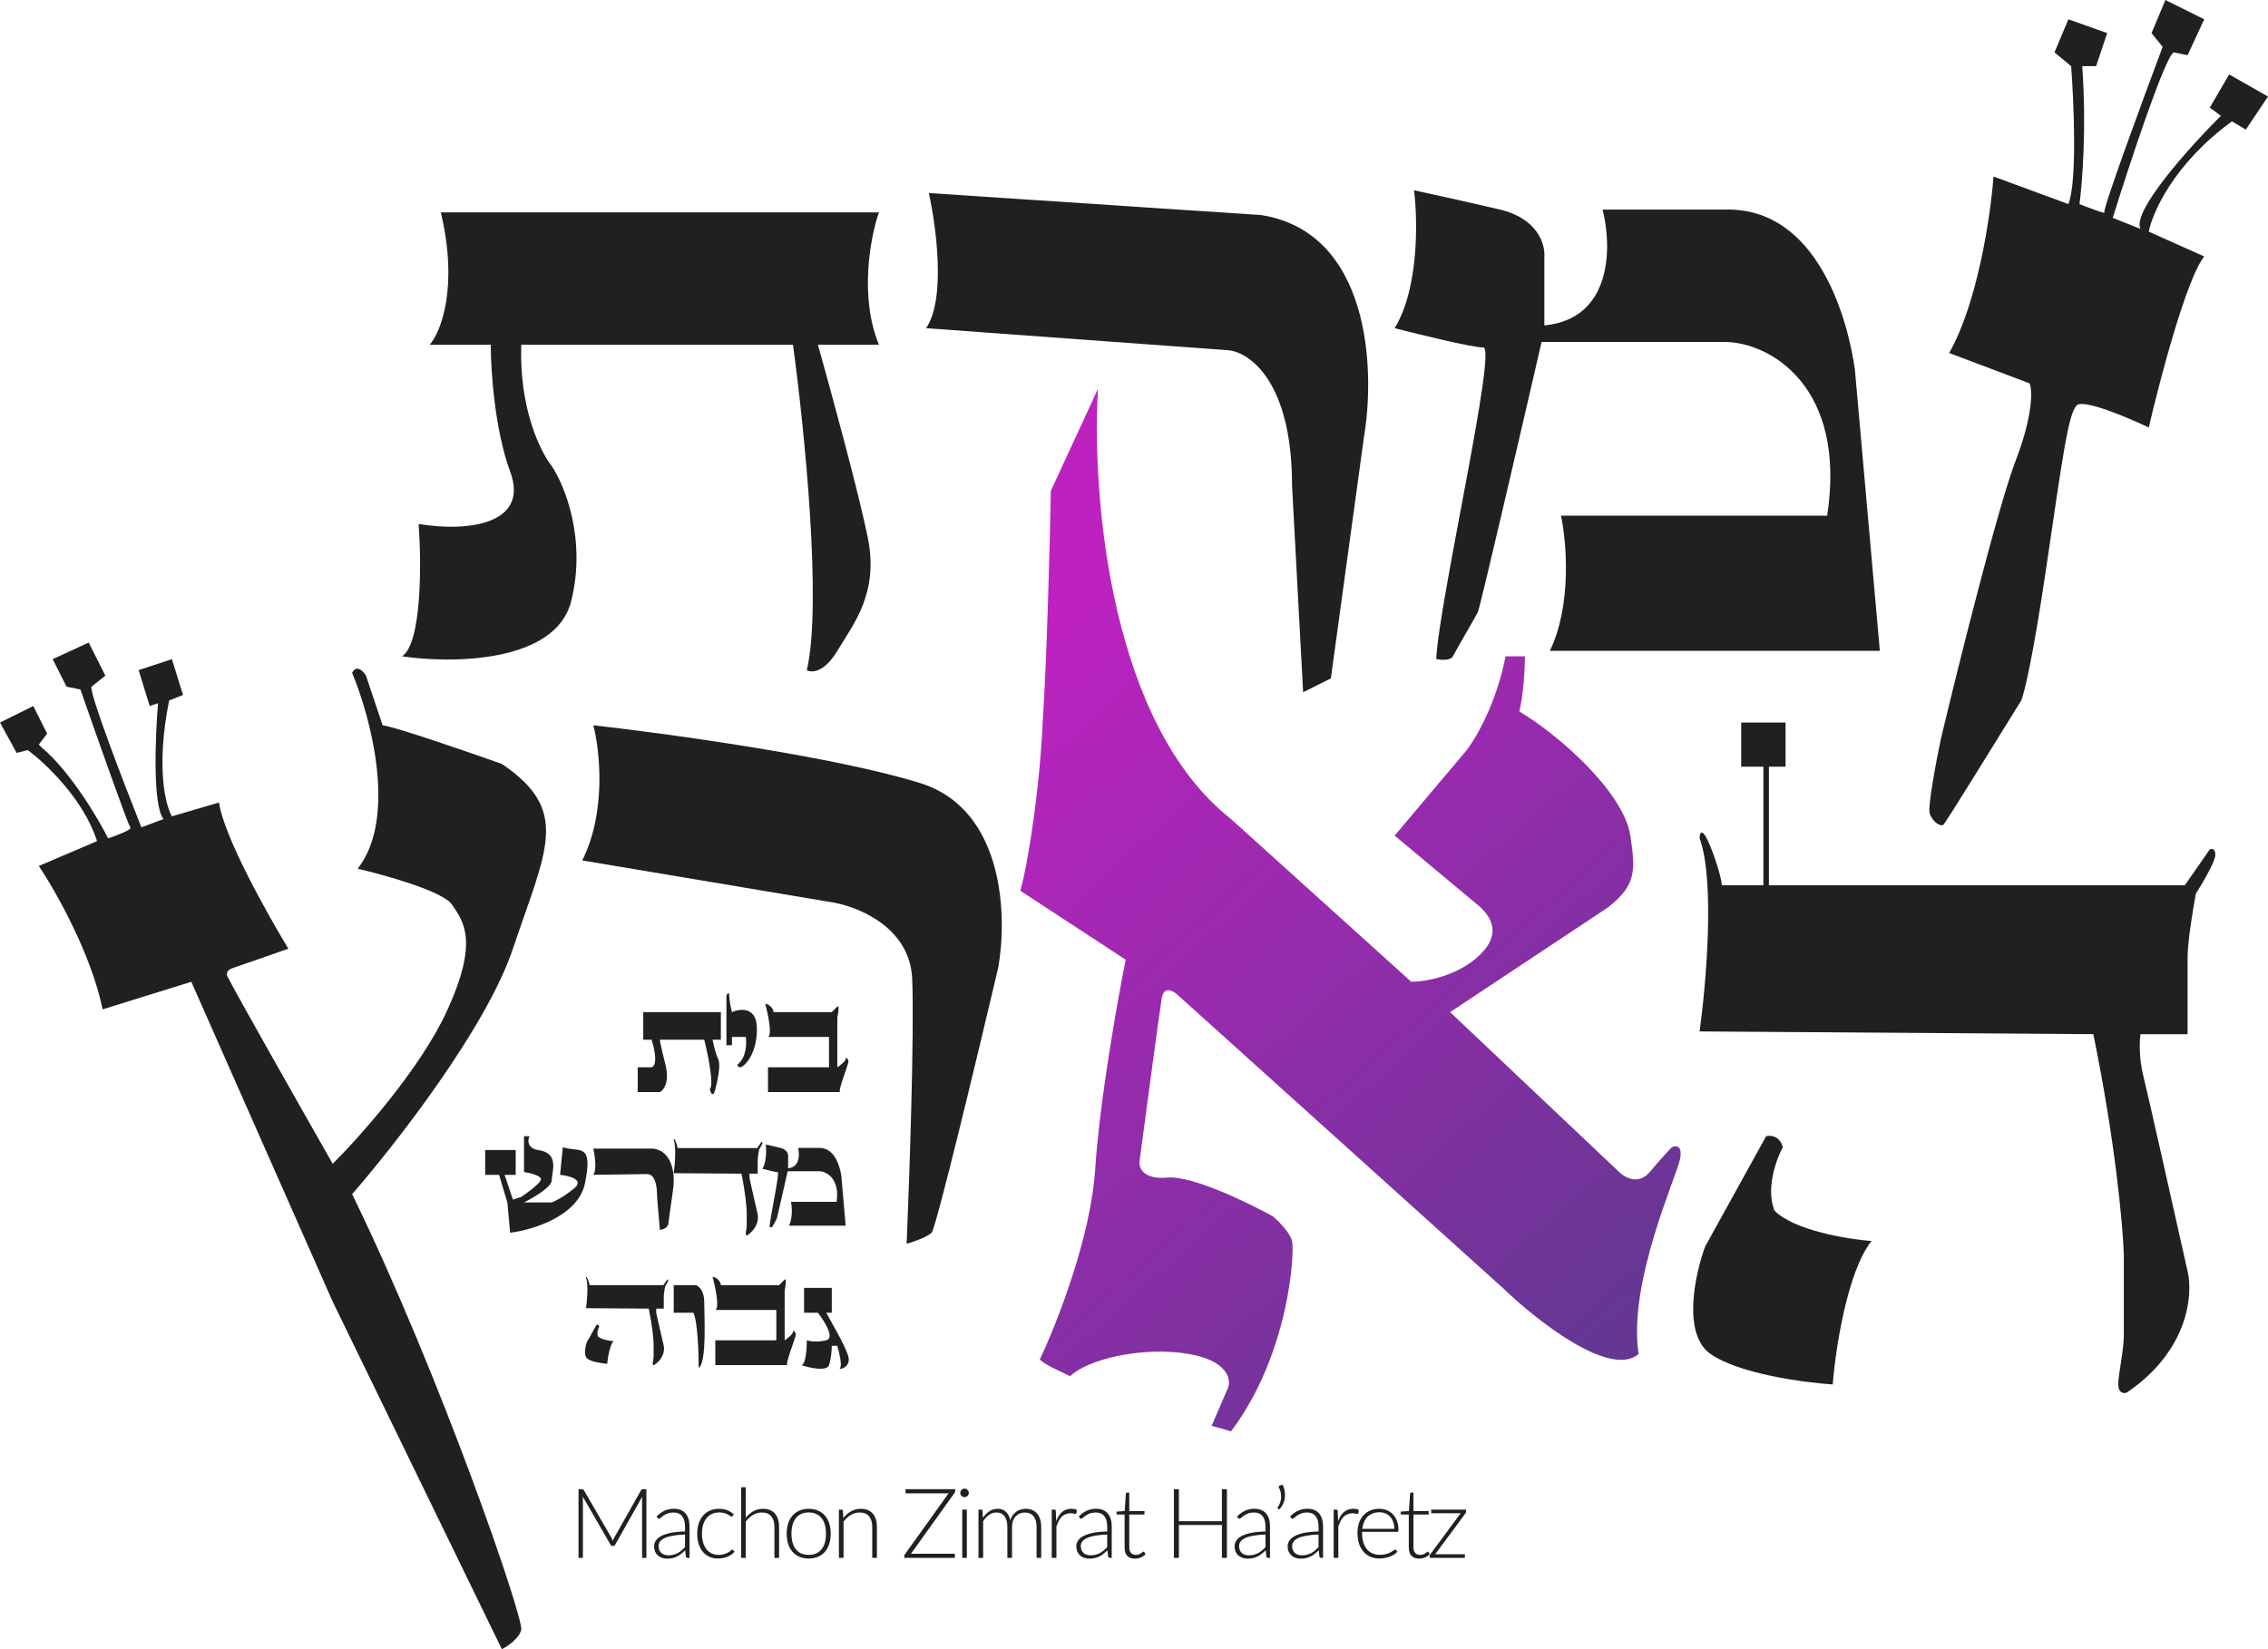 <svg width="220" height="160" viewBox="0 0 220 160" fill="none" xmlns="http://www.w3.org/2000/svg">
<path d="M56.48 83.478C58.846 78.769 58.183 72.776 57.556 70.368C64.728 71.17 81.115 73.418 89.291 75.986C97.468 78.555 97.719 89.008 96.822 93.913C94.85 102.296 90.798 119.17 90.367 119.598C89.937 120.027 88.574 120.49 87.947 120.669C88.216 114.247 88.7 100.12 88.485 94.983C88.269 89.846 83.016 87.848 80.416 87.491L56.48 83.478Z" fill="#202020"/>
<path d="M42.763 20.602H85.257C84.45 22.921 83.32 28.736 85.257 33.445H79.34C80.595 37.904 83.32 47.893 84.181 52.174C85.257 57.525 82.836 60.468 81.223 63.144C79.932 65.284 78.713 65.284 78.264 65.017C79.77 58.595 77.995 41.293 76.92 33.445H50.563C50.347 39.652 52.445 43.88 53.521 45.217C54.776 47.09 56.91 52.334 55.404 58.328C53.898 64.321 43.839 64.392 38.998 63.679C40.934 62.395 40.88 54.582 40.611 50.836C45.453 51.639 51.369 50.836 49.487 45.752C47.981 41.686 47.604 35.853 47.604 33.445H41.687C42.763 32.196 44.484 27.88 42.763 20.602Z" fill="#202020"/>
<path d="M89.829 31.839C91.765 29.057 90.815 21.94 90.098 18.729L122.372 20.869C132.914 22.582 133.399 35.853 132.323 42.274L129.095 65.819L126.406 67.157L125.33 47.09C125.33 37.03 121.206 34.158 119.144 33.98L89.829 31.839Z" fill="#202020"/>
<path d="M135.282 31.839C137.649 27.986 137.523 21.315 137.165 18.461C138.42 18.729 141.844 19.478 145.502 20.334C149.16 21.191 149.895 23.723 149.805 24.883V31.572C156.475 30.93 156.35 23.813 155.453 20.334H167.287C176.431 20.067 179.3 31.304 179.927 35.853L182.348 63.144H150.343C152.495 58.649 151.957 52.531 151.419 50.033H177.238C179.174 37.405 171.59 33.177 167.287 33.177H149.536C147.564 41.739 143.566 58.97 143.35 59.398C143.081 59.933 141.199 63.144 140.93 63.679C140.715 64.107 139.764 64.036 139.316 63.946C139.585 58.328 145.233 33.712 143.888 33.712C142.813 33.712 137.703 32.464 135.282 31.839Z" fill="#202020"/>
<path d="M189.071 34.248C191.868 29.324 193.105 20.78 193.374 17.124L200.636 19.799C201.496 17.659 201.174 9.989 200.905 6.421L199.291 5.084L200.636 1.873L204.401 3.211L203.325 6.421H201.981C202.411 12.415 201.981 17.837 201.712 19.799C202.608 20.156 204.347 20.816 204.132 20.602C203.917 20.388 207.808 9.81 209.78 4.548L208.704 3.211L210.049 0L213.814 1.873L212.201 5.351L210.856 5.084C209.995 5.512 206.553 15.964 204.939 21.137L207.628 22.207C206.768 20.495 212.47 14.181 215.428 11.238L214.352 10.435L216.235 7.224L220 9.365L217.849 12.575L216.504 11.773C210.91 15.839 208.794 20.602 208.435 22.475L213.814 24.883C212.093 27.023 209.511 36.834 208.435 41.472C206.373 40.49 202.088 38.689 201.443 39.331C200.636 40.134 200.098 44.147 198.484 55.117C197.193 63.893 196.333 67.336 196.064 67.96C193.643 71.884 188.748 79.786 188.533 80C188.264 80.268 187.457 79.732 187.188 78.93C186.973 78.288 187.816 73.846 188.264 71.706C189.967 64.571 193.804 49.177 195.526 44.682C197.247 40.187 197.139 37.815 196.87 37.191L189.071 34.248Z" fill="#202020"/>
<path d="M173.203 70.101H168.9V74.382H171.051V85.886H167.017C167.017 85.084 165.941 81.873 165.403 81.07C164.973 80.428 164.866 80.981 164.866 81.338C166.372 85.405 165.493 95.519 164.866 100.067L203.056 100.335C205.208 110.823 205.925 118.975 206.015 121.739V129.499C206.015 131.104 205.477 133.244 205.477 134.315C205.477 135.171 206.015 135.206 206.284 135.117C212.308 131.05 212.738 125.574 212.2 123.345C210.945 117.726 208.328 106.06 207.897 104.348C207.467 102.636 207.539 100.959 207.628 100.335H212.2V92.843C212.2 91.345 212.738 88.116 213.007 86.689C213.635 85.708 214.89 83.585 214.89 82.943C214.89 82.301 214.531 82.319 214.352 82.408L211.932 85.886H171.589V74.382H173.203V70.101Z" fill="#202020"/>
<path d="M165.403 120.937L171.32 110.234C172.396 110.02 172.844 110.859 172.934 111.305C172.306 112.464 171.266 115.318 172.127 117.458C174.064 119.385 179.209 120.223 181.54 120.402C179.174 123.398 178.044 130.926 177.775 134.315C174.996 134.136 168.738 133.298 165.941 131.371C163.144 129.445 164.417 123.612 165.403 120.937Z" fill="#202020"/>
<path d="M101.125 70.368C100.857 76.254 99.781 83.567 98.974 86.421L109.194 93.11C108.387 97.124 106.666 106.809 106.235 113.445C105.805 120.08 102.47 128.517 100.857 131.906C101.501 132.46 102.61 132.95 103.815 133.512C105.429 131.906 110.808 130.568 115.38 131.371C119.037 132.013 119.414 133.779 119.145 134.582L117.531 138.328L119.414 138.863C125.062 131.371 125.6 121.471 125.331 120.401C125.116 119.545 123.986 118.439 123.448 117.993C121.028 116.655 115.595 114.033 113.228 114.247C110.861 114.461 110.449 113.266 110.539 112.642C111.166 107.915 112.475 98.14 112.69 96.856C112.905 95.572 113.856 96.142 114.304 96.588L145.771 124.95C148.998 128.071 156.152 133.726 158.949 131.371C157.874 124.415 162.715 113.98 162.984 112.374C163.199 111.09 162.535 111.126 162.177 111.304C161.908 111.572 161.101 112.428 160.025 113.712C158.949 114.996 157.605 114.247 157.067 113.712L140.661 98.194L155.991 88.027C158.68 85.886 158.68 84.548 158.143 81.07C157.485 76.818 151.15 71.26 147.385 69.03C147.815 67.103 147.923 64.66 147.923 63.679H146.04C145.179 68.174 143.171 71.616 142.275 72.776L135.282 81.07L143.619 88.027C144.426 88.829 145.771 90.435 143.619 92.575C141.468 94.716 138.24 95.251 136.896 95.251L119.414 79.465C107.849 70.368 105.877 48.696 106.504 37.726L101.932 47.625C101.843 52.531 101.556 63.946 101.125 70.368Z" fill="url(#paint0_linear_479_1432)"/>
<path d="M34.694 84.281C38.567 79.358 35.95 69.565 34.157 65.284C34.587 64.428 35.232 65.106 35.501 65.552L37.115 70.368C38.191 70.468 45.273 72.907 48.68 74.114C55.403 78.662 52.983 82.408 49.755 92.04C47.174 99.746 38.28 111.126 34.157 115.853C42.763 133.512 50.831 157.057 50.562 158.127C50.347 158.983 49.218 159.733 48.68 160L32.274 126.288L18.558 95.251L9.951 97.927C8.875 92.575 5.379 86.422 3.765 84.013L9.413 81.606C8.122 77.539 4.393 74.025 2.689 72.776L1.614 73.044L0 70.1L3.227 68.495L4.572 71.171L3.765 72.241L4.034 72.508C6.831 74.863 9.503 79.376 10.489 81.338C11.296 81.07 12.856 80.482 12.641 80.268C12.425 80.054 9.324 71.26 7.8 66.89L6.455 66.622L5.11 63.947L8.606 62.341L10.22 65.552L8.875 66.622C8.66 67.264 12.013 75.987 13.716 80.268L15.868 79.465C14.792 78.181 15.061 71.438 15.33 68.228L14.523 68.495L13.447 65.017L16.675 63.947L17.751 67.425L16.406 67.96C15.115 74.381 16.047 78.127 16.675 79.198L21.247 77.86C21.677 81.07 25.909 88.651 27.971 92.04C26.447 92.575 23.237 93.699 22.592 93.913C21.946 94.127 21.964 94.537 22.054 94.716C22.914 96.428 29.226 107.559 32.274 112.91C34.874 110.323 40.719 103.759 43.301 98.194C46.528 91.238 44.914 89.365 43.839 87.759C42.978 86.475 37.384 84.905 34.694 84.281Z" fill="#202020"/>
<path d="M62.702 144.481V151.144H62.283V145.465C62.283 145.383 62.287 145.297 62.297 145.206L59.674 149.863C59.63 149.945 59.567 149.986 59.485 149.986H59.41C59.328 149.986 59.266 149.945 59.222 149.863L56.528 145.197C56.538 145.291 56.542 145.38 56.542 145.465V151.144H56.118V144.481H56.453C56.497 144.481 56.531 144.485 56.556 144.495C56.581 144.504 56.607 144.529 56.632 144.57L59.321 149.204C59.368 149.292 59.408 149.386 59.443 149.486C59.462 149.436 59.482 149.388 59.504 149.34C59.526 149.29 59.55 149.243 59.575 149.199L62.188 144.57C62.214 144.529 62.239 144.504 62.264 144.495C62.292 144.485 62.328 144.481 62.372 144.481H62.702ZM66.447 148.879C66.001 148.895 65.616 148.931 65.293 148.987C64.973 149.041 64.707 149.114 64.497 149.209C64.29 149.303 64.136 149.416 64.035 149.548C63.935 149.676 63.885 149.824 63.885 149.99C63.885 150.147 63.91 150.284 63.96 150.4C64.013 150.513 64.083 150.607 64.167 150.683C64.255 150.755 64.356 150.808 64.469 150.843C64.582 150.877 64.7 150.894 64.822 150.894C65.004 150.894 65.17 150.876 65.321 150.838C65.475 150.797 65.616 150.742 65.745 150.673C65.877 150.601 65.999 150.516 66.112 150.419C66.225 150.322 66.337 150.216 66.447 150.103V148.879ZM63.692 147.123C63.937 146.878 64.194 146.692 64.464 146.567C64.734 146.441 65.04 146.379 65.382 146.379C65.633 146.379 65.853 146.419 66.042 146.501C66.23 146.579 66.385 146.694 66.508 146.845C66.633 146.992 66.728 147.173 66.79 147.386C66.853 147.597 66.885 147.832 66.885 148.093V151.144H66.706C66.611 151.144 66.553 151.1 66.531 151.012L66.465 150.409C66.337 150.535 66.208 150.648 66.079 150.748C65.954 150.849 65.822 150.934 65.684 151.003C65.546 151.072 65.396 151.125 65.236 151.163C65.076 151.201 64.9 151.219 64.709 151.219C64.549 151.219 64.393 151.196 64.243 151.149C64.092 151.102 63.957 151.029 63.838 150.932C63.722 150.835 63.627 150.711 63.555 150.56C63.486 150.406 63.452 150.223 63.452 150.009C63.452 149.811 63.508 149.628 63.621 149.458C63.734 149.289 63.911 149.141 64.153 149.016C64.395 148.89 64.704 148.79 65.081 148.714C65.461 148.639 65.916 148.595 66.447 148.582V148.093C66.447 147.659 66.352 147.327 66.164 147.094C65.979 146.859 65.703 146.741 65.335 146.741C65.109 146.741 64.916 146.772 64.756 146.835C64.599 146.898 64.466 146.967 64.356 147.042C64.246 147.118 64.156 147.187 64.087 147.25C64.018 147.312 63.96 147.344 63.913 147.344C63.879 147.344 63.85 147.336 63.828 147.32C63.806 147.305 63.788 147.284 63.772 147.259L63.692 147.123ZM71.065 147.085C71.049 147.101 71.034 147.115 71.018 147.127C71.005 147.137 70.986 147.141 70.961 147.141C70.93 147.141 70.888 147.121 70.834 147.08C70.781 147.036 70.709 146.989 70.618 146.939C70.526 146.889 70.412 146.843 70.274 146.802C70.139 146.758 69.974 146.736 69.779 146.736C69.509 146.736 69.269 146.785 69.059 146.882C68.852 146.977 68.676 147.113 68.531 147.292C68.387 147.471 68.277 147.688 68.202 147.942C68.13 148.196 68.094 148.482 68.094 148.799C68.094 149.129 68.131 149.421 68.207 149.675C68.285 149.929 68.395 150.144 68.536 150.32C68.677 150.493 68.849 150.624 69.049 150.716C69.25 150.807 69.473 150.852 69.718 150.852C69.944 150.852 70.132 150.825 70.283 150.772C70.437 150.719 70.563 150.661 70.66 150.598C70.76 150.535 70.839 150.477 70.895 150.424C70.952 150.37 70.999 150.344 71.037 150.344C71.074 150.344 71.106 150.359 71.131 150.391L71.249 150.541C71.176 150.635 71.085 150.723 70.975 150.805C70.866 150.887 70.742 150.957 70.603 151.017C70.465 151.077 70.315 151.122 70.151 151.153C69.991 151.188 69.823 151.205 69.647 151.205C69.349 151.205 69.076 151.152 68.828 151.045C68.583 150.935 68.371 150.778 68.192 150.574C68.017 150.367 67.879 150.114 67.778 149.816C67.681 149.518 67.632 149.179 67.632 148.799C67.632 148.441 67.679 148.115 67.773 147.819C67.868 147.524 68.006 147.27 68.188 147.057C68.37 146.843 68.591 146.678 68.852 146.562C69.115 146.443 69.417 146.383 69.756 146.383C70.06 146.383 70.33 146.432 70.566 146.529C70.801 146.627 71.007 146.758 71.183 146.925L71.065 147.085ZM72.338 147.25C72.555 146.986 72.801 146.776 73.077 146.619C73.357 146.462 73.669 146.383 74.014 146.383C74.272 146.383 74.498 146.424 74.693 146.506C74.89 146.587 75.054 146.705 75.182 146.859C75.311 147.013 75.408 147.198 75.474 147.414C75.54 147.631 75.573 147.876 75.573 148.149V151.144H75.121V148.149C75.121 147.71 75.021 147.366 74.82 147.118C74.619 146.867 74.313 146.741 73.901 146.741C73.597 146.741 73.311 146.82 73.044 146.977C72.781 147.13 72.545 147.345 72.338 147.622V151.144H71.886V144.292H72.338V147.25ZM78.448 146.383C78.784 146.383 79.084 146.441 79.348 146.557C79.615 146.67 79.839 146.832 80.021 147.042C80.203 147.253 80.342 147.507 80.436 147.805C80.533 148.1 80.582 148.432 80.582 148.799C80.582 149.166 80.533 149.497 80.436 149.793C80.342 150.088 80.203 150.34 80.021 150.551C79.839 150.761 79.615 150.923 79.348 151.036C79.084 151.149 78.784 151.205 78.448 151.205C78.113 151.205 77.811 151.149 77.544 151.036C77.281 150.923 77.056 150.761 76.871 150.551C76.689 150.34 76.549 150.088 76.452 149.793C76.358 149.497 76.311 149.166 76.311 148.799C76.311 148.432 76.358 148.1 76.452 147.805C76.549 147.507 76.689 147.253 76.871 147.042C77.056 146.832 77.281 146.67 77.544 146.557C77.811 146.441 78.113 146.383 78.448 146.383ZM78.448 150.852C78.728 150.852 78.971 150.805 79.178 150.711C79.389 150.613 79.563 150.475 79.701 150.296C79.842 150.117 79.948 149.902 80.017 149.651C80.086 149.397 80.12 149.113 80.12 148.799C80.12 148.488 80.086 148.206 80.017 147.951C79.948 147.697 79.842 147.48 79.701 147.301C79.563 147.119 79.389 146.98 79.178 146.882C78.971 146.785 78.728 146.736 78.448 146.736C78.169 146.736 77.924 146.785 77.714 146.882C77.507 146.98 77.332 147.119 77.191 147.301C77.053 147.48 76.948 147.697 76.876 147.951C76.807 148.206 76.772 148.488 76.772 148.799C76.772 149.113 76.807 149.397 76.876 149.651C76.948 149.902 77.053 150.117 77.191 150.296C77.332 150.475 77.507 150.613 77.714 150.711C77.924 150.805 78.169 150.852 78.448 150.852ZM81.802 147.278C82.019 147.008 82.269 146.791 82.551 146.628C82.837 146.465 83.154 146.383 83.502 146.383C83.76 146.383 83.986 146.424 84.18 146.506C84.378 146.587 84.541 146.705 84.67 146.859C84.799 147.013 84.896 147.198 84.962 147.414C85.028 147.631 85.061 147.876 85.061 148.149V151.144H84.609V148.149C84.609 147.71 84.509 147.366 84.308 147.118C84.107 146.867 83.801 146.741 83.389 146.741C83.085 146.741 82.799 146.82 82.532 146.977C82.269 147.13 82.033 147.345 81.826 147.622V151.144H81.374V146.459H81.624C81.702 146.459 81.748 146.498 81.76 146.576L81.802 147.278ZM92.659 144.646C92.659 144.705 92.638 144.77 92.594 144.839L88.365 150.744H92.626V151.144H87.72V150.97C87.72 150.935 87.724 150.905 87.734 150.88C87.746 150.852 87.76 150.825 87.776 150.8L92.014 144.881H87.842V144.481H92.659V144.646ZM93.787 146.459V151.144H93.34V146.459H93.787ZM93.98 144.843C93.98 144.9 93.968 144.953 93.943 145.003C93.921 145.051 93.891 145.093 93.853 145.131C93.816 145.168 93.772 145.198 93.721 145.22C93.671 145.242 93.618 145.253 93.561 145.253C93.505 145.253 93.451 145.242 93.401 145.22C93.351 145.198 93.307 145.168 93.269 145.131C93.232 145.093 93.202 145.051 93.18 145.003C93.158 144.953 93.147 144.9 93.147 144.843C93.147 144.787 93.158 144.733 93.18 144.683C93.202 144.63 93.232 144.584 93.269 144.547C93.307 144.509 93.351 144.479 93.401 144.457C93.451 144.435 93.505 144.424 93.561 144.424C93.618 144.424 93.671 144.435 93.721 144.457C93.772 144.479 93.816 144.509 93.853 144.547C93.891 144.584 93.921 144.63 93.943 144.683C93.968 144.733 93.98 144.787 93.98 144.843ZM94.914 151.144V146.459H95.164C95.242 146.459 95.288 146.498 95.3 146.576L95.343 147.254C95.525 146.994 95.734 146.783 95.969 146.623C96.204 146.463 96.47 146.383 96.765 146.383C97.107 146.383 97.38 146.482 97.584 146.68C97.791 146.878 97.931 147.152 98.003 147.504C98.06 147.312 98.138 147.146 98.239 147.005C98.342 146.864 98.46 146.747 98.592 146.656C98.724 146.562 98.867 146.493 99.02 146.449C99.177 146.405 99.338 146.383 99.501 146.383C99.733 146.383 99.942 146.422 100.127 146.501C100.312 146.576 100.469 146.689 100.598 146.84C100.727 146.991 100.826 147.176 100.895 147.396C100.964 147.615 100.998 147.867 100.998 148.149V151.144H100.551V148.149C100.551 147.691 100.452 147.342 100.254 147.104C100.057 146.862 99.774 146.741 99.407 146.741C99.243 146.741 99.086 146.771 98.936 146.831C98.788 146.89 98.656 146.98 98.54 147.099C98.427 147.215 98.336 147.361 98.267 147.537C98.201 147.713 98.168 147.917 98.168 148.149V151.144H97.716V148.149C97.716 147.694 97.625 147.345 97.443 147.104C97.264 146.862 97 146.741 96.652 146.741C96.398 146.741 96.162 146.816 95.945 146.967C95.729 147.118 95.536 147.327 95.366 147.593V151.144H94.914ZM102.45 147.589C102.523 147.397 102.604 147.228 102.695 147.08C102.79 146.929 102.896 146.802 103.016 146.699C103.138 146.595 103.273 146.517 103.421 146.463C103.571 146.407 103.738 146.379 103.92 146.379C104.017 146.379 104.113 146.388 104.207 146.407C104.301 146.422 104.384 146.452 104.456 146.496L104.419 146.807C104.403 146.857 104.373 146.882 104.329 146.882C104.292 146.882 104.234 146.871 104.155 146.849C104.08 146.827 103.979 146.816 103.854 146.816C103.672 146.816 103.51 146.845 103.369 146.901C103.231 146.955 103.105 147.036 102.992 147.146C102.882 147.256 102.785 147.393 102.7 147.556C102.618 147.716 102.543 147.901 102.474 148.111V151.144H102.022V146.459H102.262C102.315 146.459 102.353 146.47 102.375 146.492C102.397 146.513 102.411 146.551 102.417 146.605L102.45 147.589ZM107.402 148.879C106.956 148.895 106.572 148.931 106.249 148.987C105.928 149.041 105.663 149.114 105.453 149.209C105.245 149.303 105.092 149.416 104.991 149.548C104.891 149.676 104.841 149.824 104.841 149.99C104.841 150.147 104.866 150.284 104.916 150.4C104.969 150.513 105.038 150.607 105.123 150.683C105.211 150.755 105.311 150.808 105.424 150.843C105.537 150.877 105.655 150.894 105.778 150.894C105.96 150.894 106.126 150.876 106.277 150.838C106.431 150.797 106.572 150.742 106.701 150.673C106.832 150.601 106.955 150.516 107.068 150.419C107.181 150.322 107.292 150.216 107.402 150.103V148.879ZM104.647 147.123C104.892 146.878 105.15 146.692 105.42 146.567C105.69 146.441 105.996 146.379 106.338 146.379C106.589 146.379 106.809 146.419 106.997 146.501C107.186 146.579 107.341 146.694 107.463 146.845C107.589 146.992 107.683 147.173 107.746 147.386C107.809 147.597 107.84 147.832 107.84 148.093V151.144H107.661C107.567 151.144 107.509 151.1 107.487 151.012L107.421 150.409C107.292 150.535 107.164 150.648 107.035 150.748C106.909 150.849 106.777 150.934 106.639 151.003C106.501 151.072 106.352 151.125 106.192 151.163C106.032 151.201 105.856 151.219 105.665 151.219C105.504 151.219 105.349 151.196 105.198 151.149C105.048 151.102 104.913 151.029 104.793 150.932C104.677 150.835 104.583 150.711 104.511 150.56C104.442 150.406 104.407 150.223 104.407 150.009C104.407 149.811 104.464 149.628 104.577 149.458C104.69 149.289 104.867 149.141 105.109 149.016C105.351 148.89 105.66 148.79 106.037 148.714C106.416 148.639 106.872 148.595 107.402 148.582V148.093C107.402 147.659 107.308 147.327 107.12 147.094C106.934 146.859 106.658 146.741 106.291 146.741C106.065 146.741 105.872 146.772 105.712 146.835C105.555 146.898 105.421 146.967 105.311 147.042C105.202 147.118 105.112 147.187 105.043 147.25C104.974 147.312 104.916 147.344 104.869 147.344C104.834 147.344 104.806 147.336 104.784 147.32C104.762 147.305 104.743 147.284 104.727 147.259L104.647 147.123ZM110.096 151.219C109.779 151.219 109.531 151.131 109.352 150.956C109.176 150.78 109.088 150.508 109.088 150.141V146.939H108.415C108.38 146.939 108.352 146.929 108.33 146.911C108.308 146.892 108.297 146.865 108.297 146.831V146.656L109.098 146.6L109.211 144.923C109.217 144.895 109.229 144.87 109.248 144.848C109.267 144.826 109.294 144.815 109.328 144.815H109.54V146.605H111.019V146.939H109.54V150.117C109.54 150.246 109.556 150.358 109.587 150.452C109.622 150.543 109.667 150.618 109.724 150.678C109.784 150.737 109.853 150.781 109.931 150.81C110.01 150.838 110.094 150.852 110.185 150.852C110.298 150.852 110.396 150.836 110.477 150.805C110.559 150.77 110.63 150.734 110.689 150.697C110.749 150.656 110.798 150.62 110.835 150.588C110.873 150.554 110.903 150.537 110.925 150.537C110.95 150.537 110.975 150.552 111 150.584L111.122 150.781C111.003 150.913 110.851 151.02 110.666 151.102C110.484 151.18 110.294 151.219 110.096 151.219ZM119.013 144.481V151.144H118.528V147.951H114.355V151.144H113.87V144.481H114.355V147.589H118.528V144.481H119.013ZM122.754 148.879C122.309 148.895 121.924 148.931 121.601 148.987C121.28 149.041 121.015 149.114 120.805 149.209C120.598 149.303 120.444 149.416 120.343 149.548C120.243 149.676 120.193 149.824 120.193 149.99C120.193 150.147 120.218 150.284 120.268 150.4C120.321 150.513 120.39 150.607 120.475 150.683C120.563 150.755 120.664 150.808 120.777 150.843C120.89 150.877 121.007 150.894 121.13 150.894C121.312 150.894 121.478 150.876 121.629 150.838C121.783 150.797 121.924 150.742 122.053 150.673C122.185 150.601 122.307 150.516 122.42 150.419C122.533 150.322 122.645 150.216 122.754 150.103V148.879ZM120 147.123C120.244 146.878 120.502 146.692 120.772 146.567C121.042 146.441 121.348 146.379 121.69 146.379C121.941 146.379 122.161 146.419 122.349 146.501C122.538 146.579 122.693 146.694 122.816 146.845C122.941 146.992 123.035 147.173 123.098 147.386C123.161 147.597 123.192 147.832 123.192 148.093V151.144H123.013C122.919 151.144 122.861 151.1 122.839 151.012L122.773 150.409C122.645 150.535 122.516 150.648 122.387 150.748C122.262 150.849 122.13 150.934 121.992 151.003C121.853 151.072 121.704 151.125 121.544 151.163C121.384 151.201 121.208 151.219 121.017 151.219C120.857 151.219 120.701 151.196 120.551 151.149C120.4 151.102 120.265 151.029 120.146 150.932C120.029 150.835 119.935 150.711 119.863 150.56C119.794 150.406 119.759 150.223 119.759 150.009C119.759 149.811 119.816 149.628 119.929 149.458C120.042 149.289 120.219 149.141 120.461 149.016C120.703 148.89 121.012 148.79 121.389 148.714C121.769 148.639 122.224 148.595 122.754 148.582V148.093C122.754 147.659 122.66 147.327 122.472 147.094C122.287 146.859 122.01 146.741 121.643 146.741C121.417 146.741 121.224 146.772 121.064 146.835C120.907 146.898 120.773 146.967 120.664 147.042C120.554 147.118 120.464 147.187 120.395 147.25C120.326 147.312 120.268 147.344 120.221 147.344C120.186 147.344 120.158 147.336 120.136 147.32C120.114 147.305 120.095 147.284 120.08 147.259L120 147.123ZM124.395 144.029C124.502 144.22 124.574 144.426 124.612 144.646C124.653 144.862 124.659 145.079 124.631 145.295C124.606 145.512 124.546 145.721 124.452 145.922C124.358 146.12 124.234 146.294 124.08 146.444L123.953 146.36C123.928 146.341 123.915 146.319 123.915 146.294C123.918 146.269 123.928 146.248 123.943 146.233C124.044 146.101 124.121 145.953 124.174 145.79C124.231 145.627 124.264 145.46 124.273 145.291C124.282 145.121 124.268 144.953 124.231 144.787C124.196 144.62 124.14 144.468 124.061 144.33C124.011 144.242 124.025 144.181 124.104 144.146L124.395 144.029ZM127.901 148.879C127.455 148.895 127.071 148.931 126.747 148.987C126.427 149.041 126.162 149.114 125.952 149.209C125.744 149.303 125.591 149.416 125.49 149.548C125.39 149.676 125.339 149.824 125.339 149.99C125.339 150.147 125.365 150.284 125.415 150.4C125.468 150.513 125.537 150.607 125.622 150.683C125.71 150.755 125.81 150.808 125.923 150.843C126.036 150.877 126.154 150.894 126.277 150.894C126.459 150.894 126.625 150.876 126.776 150.838C126.93 150.797 127.071 150.742 127.2 150.673C127.331 150.601 127.454 150.516 127.567 150.419C127.68 150.322 127.791 150.216 127.901 150.103V148.879ZM125.146 147.123C125.391 146.878 125.649 146.692 125.919 146.567C126.189 146.441 126.495 146.379 126.837 146.379C127.088 146.379 127.308 146.419 127.496 146.501C127.685 146.579 127.84 146.694 127.962 146.845C128.088 146.992 128.182 147.173 128.245 147.386C128.308 147.597 128.339 147.832 128.339 148.093V151.144H128.16C128.066 151.144 128.008 151.1 127.986 151.012L127.92 150.409C127.791 150.535 127.663 150.648 127.534 150.748C127.408 150.849 127.276 150.934 127.138 151.003C127 151.072 126.851 151.125 126.691 151.163C126.531 151.201 126.355 151.219 126.164 151.219C126.003 151.219 125.848 151.196 125.697 151.149C125.547 151.102 125.412 151.029 125.292 150.932C125.176 150.835 125.082 150.711 125.01 150.56C124.941 150.406 124.906 150.223 124.906 150.009C124.906 149.811 124.963 149.628 125.076 149.458C125.189 149.289 125.366 149.141 125.608 149.016C125.85 148.89 126.159 148.79 126.536 148.714C126.915 148.639 127.371 148.595 127.901 148.582V148.093C127.901 147.659 127.807 147.327 127.619 147.094C127.433 146.859 127.157 146.741 126.79 146.741C126.564 146.741 126.371 146.772 126.211 146.835C126.054 146.898 125.92 146.967 125.81 147.042C125.701 147.118 125.611 147.187 125.542 147.25C125.473 147.312 125.415 147.344 125.368 147.344C125.333 147.344 125.305 147.336 125.283 147.32C125.261 147.305 125.242 147.284 125.226 147.259L125.146 147.123ZM129.798 147.589C129.87 147.397 129.952 147.228 130.043 147.08C130.137 146.929 130.244 146.802 130.363 146.699C130.485 146.595 130.62 146.517 130.768 146.463C130.919 146.407 131.085 146.379 131.267 146.379C131.364 146.379 131.46 146.388 131.554 146.407C131.648 146.422 131.732 146.452 131.804 146.496L131.766 146.807C131.75 146.857 131.721 146.882 131.677 146.882C131.639 146.882 131.581 146.871 131.502 146.849C131.427 146.827 131.327 146.816 131.201 146.816C131.019 146.816 130.857 146.845 130.716 146.901C130.578 146.955 130.452 147.036 130.339 147.146C130.229 147.256 130.132 147.393 130.047 147.556C129.966 147.716 129.89 147.901 129.821 148.111V151.144H129.369V146.459H129.609C129.663 146.459 129.7 146.47 129.722 146.492C129.744 146.513 129.759 146.551 129.765 146.605L129.798 147.589ZM135.248 148.328C135.248 148.077 135.212 147.852 135.14 147.655C135.071 147.454 134.972 147.284 134.843 147.146C134.714 147.008 134.56 146.903 134.381 146.831C134.206 146.755 134.011 146.718 133.798 146.718C133.556 146.718 133.339 146.755 133.148 146.831C132.956 146.906 132.79 147.014 132.649 147.155C132.51 147.297 132.399 147.466 132.314 147.664C132.229 147.862 132.173 148.083 132.145 148.328H135.248ZM132.121 148.615V148.705C132.121 149.056 132.162 149.366 132.244 149.632C132.325 149.899 132.441 150.124 132.592 150.306C132.743 150.485 132.925 150.62 133.138 150.711C133.352 150.802 133.59 150.847 133.854 150.847C134.09 150.847 134.294 150.822 134.466 150.772C134.639 150.719 134.783 150.661 134.899 150.598C135.019 150.532 135.113 150.474 135.182 150.424C135.251 150.37 135.301 150.344 135.333 150.344C135.374 150.344 135.405 150.359 135.427 150.391L135.549 150.541C135.474 150.635 135.374 150.723 135.248 150.805C135.126 150.887 134.987 150.957 134.834 151.017C134.683 151.073 134.52 151.119 134.344 151.153C134.171 151.188 133.997 151.205 133.821 151.205C133.501 151.205 133.209 151.15 132.945 151.04C132.682 150.927 132.456 150.764 132.267 150.551C132.079 150.337 131.933 150.077 131.829 149.769C131.729 149.458 131.679 149.103 131.679 148.705C131.679 148.369 131.726 148.06 131.82 147.777C131.917 147.491 132.055 147.247 132.234 147.042C132.416 146.835 132.638 146.674 132.898 146.557C133.162 146.441 133.46 146.383 133.793 146.383C134.057 146.383 134.301 146.429 134.527 146.52C134.754 146.611 134.95 146.744 135.116 146.92C135.282 147.093 135.413 147.306 135.507 147.56C135.604 147.815 135.653 148.107 135.653 148.436C135.653 148.505 135.644 148.553 135.625 148.578C135.606 148.603 135.574 148.615 135.53 148.615H132.121ZM137.664 151.219C137.347 151.219 137.099 151.131 136.92 150.956C136.744 150.78 136.656 150.508 136.656 150.141V146.939H135.983C135.948 146.939 135.92 146.929 135.898 146.911C135.876 146.892 135.865 146.865 135.865 146.831V146.656L136.666 146.6L136.779 144.923C136.785 144.895 136.798 144.87 136.816 144.848C136.835 144.826 136.862 144.815 136.896 144.815H137.108V146.605H138.587V146.939H137.108V150.117C137.108 150.246 137.124 150.358 137.155 150.452C137.19 150.543 137.235 150.618 137.292 150.678C137.352 150.737 137.421 150.781 137.499 150.81C137.578 150.838 137.662 150.852 137.753 150.852C137.866 150.852 137.964 150.836 138.045 150.805C138.127 150.77 138.198 150.734 138.257 150.697C138.317 150.656 138.366 150.62 138.403 150.588C138.441 150.554 138.471 150.537 138.493 150.537C138.518 150.537 138.543 150.552 138.568 150.584L138.691 150.781C138.571 150.913 138.419 151.02 138.234 151.102C138.052 151.18 137.862 151.219 137.664 151.219ZM142.215 146.459V146.647C142.215 146.713 142.194 146.772 142.15 146.826L139.216 150.791H142.098V151.144H138.674V150.965C138.674 150.912 138.698 150.854 138.745 150.791L141.688 146.812H138.83V146.459H142.215Z" fill="#202020"/>
<path d="M70.464 101.405V98.195V96.589C70.553 96.411 70.733 96.161 70.733 96.589C70.733 97.017 70.912 97.838 71.001 98.195C71.808 97.838 73.422 97.66 73.422 99.8C73.422 102.476 72.077 103.546 71.808 103.546C71.593 103.546 71.539 103.368 71.539 103.278C72.4 102.636 72.436 101.227 72.346 100.603H71.001V101.405H70.464Z" fill="#202020"/>
<path d="M57.554 113.98C57.918 113.457 57.689 112.044 57.554 111.44L63.407 111.44C65.391 111.762 65.482 114.259 65.279 115.467L64.816 118.796C64.67 119.106 64.503 119.23 64.009 119.332L63.74 116.121C63.74 114.228 63.188 113.94 62.8 113.906L57.554 113.98Z" fill="#202020"/>
<path d="M73.96 113.395C74.366 112.716 74.344 111.54 74.283 111.038C74.498 111.085 75.085 111.217 75.712 111.368C76.339 111.518 76.465 111.965 76.45 112.169V113.348C77.593 113.235 77.572 111.981 77.418 111.368H79.447C81.014 111.32 81.506 113.301 81.614 114.102L82.028 118.911H76.542C76.911 118.119 76.819 117.041 76.726 116.601H81.152C81.484 114.376 80.184 113.631 79.447 113.631H76.404C76.065 115.139 75.38 118.176 75.343 118.251C75.297 118.345 74.974 118.911 74.928 119.005C74.891 119.081 74.728 119.068 74.651 119.052C74.698 118.062 75.666 113.725 75.435 113.725C75.251 113.725 74.375 113.505 73.96 113.395Z" fill="#202020"/>
<path d="M64.344 124.685H57.918H57.19C57.19 124.559 57.018 124.053 56.932 123.927C56.864 123.826 56.847 123.913 56.847 123.969C57.087 124.609 56.947 126.202 56.847 126.918L62.931 126.96C63.273 128.612 63.388 129.895 63.402 130.331V131.552C63.402 131.805 63.316 132.142 63.316 132.311C63.316 132.445 63.402 132.451 63.445 132.437C64.404 131.797 64.473 130.934 64.387 130.583C64.187 129.699 63.77 127.862 63.702 127.592C63.633 127.322 63.645 127.058 63.659 126.96H64.387V125.781C64.387 125.545 64.473 125.036 64.516 124.812C64.616 124.657 64.816 124.323 64.816 124.222C64.816 124.121 64.759 124.123 64.73 124.138L64.344 124.685Z" fill="#202020"/>
<path d="M56.932 130.204L57.875 128.519C58.047 128.485 58.118 128.617 58.132 128.687C58.032 128.87 57.867 129.319 58.004 129.656C58.312 129.96 59.132 130.092 59.503 130.12C59.126 130.592 58.946 131.777 58.903 132.311C58.461 132.283 57.464 132.151 57.018 131.847C56.573 131.544 56.775 130.625 56.932 130.204Z" fill="#202020"/>
<path d="M73.451 111.382H66.418H65.724C65.724 111.244 65.539 110.691 65.446 110.553C65.372 110.443 65.353 110.538 65.353 110.599C65.613 111.299 65.462 113.039 65.353 113.821L71.924 113.868C72.294 115.672 72.418 117.074 72.433 117.55V118.885C72.433 119.161 72.34 119.529 72.34 119.714C72.34 119.861 72.433 119.867 72.479 119.852C73.516 119.152 73.59 118.21 73.497 117.826C73.281 116.86 72.831 114.853 72.757 114.558C72.683 114.263 72.695 113.975 72.711 113.868H73.497V112.579C73.497 112.321 73.59 111.765 73.636 111.52C73.744 111.351 73.96 110.986 73.96 110.875C73.96 110.765 73.898 110.768 73.867 110.783L73.451 111.382Z" fill="#202020"/>
<path d="M61.857 105.954V103.546H63.202C63.847 103.332 63.471 101.673 63.202 100.87H62.395V98.195H69.926V100.87H69.119C69.208 101.316 69.442 102.315 69.657 102.743C69.926 103.278 69.657 104.616 69.388 105.686C69.173 106.543 68.939 106.043 68.85 105.686C69.28 105.258 68.671 102.297 68.312 100.87H64.009C64.009 100.96 64.116 101.566 64.547 103.278C64.977 104.991 64.367 105.776 64.009 105.954H61.857Z" fill="#202020"/>
<path d="M74.498 100.603C74.928 100.389 74.498 98.373 74.229 97.392C74.319 97.392 74.552 97.446 74.767 97.66C74.982 97.874 75.036 98.106 75.036 98.195H80.684L81.222 97.66C81.437 97.446 81.312 98.284 81.222 98.73V103.546C81.491 103.368 82.029 102.957 82.029 102.743C82.029 102.476 82.298 102.743 82.298 103.011C82.298 103.278 81.222 105.954 81.491 105.954H74.498V103.546H80.415V100.603H74.498Z" fill="#202020"/>
<path d="M69.389 127.091C69.819 126.877 69.389 124.861 69.12 123.88C69.209 123.88 69.442 123.933 69.657 124.147C69.873 124.361 69.927 124.593 69.927 124.683H75.574L76.112 124.147C76.328 123.933 76.202 124.772 76.112 125.218V130.034C76.381 129.855 76.919 129.445 76.919 129.231C76.919 128.963 77.188 129.231 77.188 129.499C77.188 129.766 76.112 132.442 76.381 132.442H69.389V130.034H75.305V127.091H69.389Z" fill="#202020"/>
<path d="M47.065 113.981V111.573H50.023V113.981H48.948L49.754 116.389L50.561 116.121C51.099 115.764 52.229 114.944 52.444 114.516C52.659 114.088 51.458 113.802 50.83 113.713V110.235H51.368C51.189 110.592 51.099 111.359 52.175 111.573C54.327 111.84 53.52 113.713 53.52 114.516C53.52 115.158 51.727 116.21 50.83 116.656H53.52C53.789 116.567 54.596 116.175 55.671 115.318C56.747 114.462 55.223 114.07 54.327 113.981L54.596 111.305C56.209 111.84 57.554 110.77 56.747 114.783C56.102 117.994 51.637 119.332 49.486 119.599L49.217 116.656L48.41 113.981H47.065Z" fill="#202020"/>
<path d="M77.995 127.358V124.95H80.684V127.358H80.146C80.415 127.893 82.029 130.569 82.298 131.639C82.567 132.709 81.222 132.977 81.491 132.709C81.706 132.495 81.401 131.193 81.222 130.569H80.684C80.684 130.926 80.63 131.8 80.415 132.442C80.2 133.084 78.533 132.709 77.726 132.442C78.156 132.442 78.264 130.836 78.264 130.034C78.533 130.123 79.286 130.248 80.146 130.034C81.007 129.82 79.967 128.161 79.34 127.358H77.995Z" fill="#202020"/>
<path d="M65.353 124.683V127.359H67.236C67.666 128.001 67.774 131.194 67.774 132.71C68.581 132.175 68.312 127.626 68.312 126.288C68.312 125.218 67.774 124.772 67.505 124.683H65.353Z" fill="#202020"/>
<defs>
<linearGradient id="paint0_linear_479_1432" x1="99.001" y1="64.14" x2="156.793" y2="129.258" gradientUnits="userSpaceOnUse">
<stop stop-color="#BD22C0"/>
<stop offset="1" stop-color="#643793"/>
</linearGradient>
</defs>
</svg>
